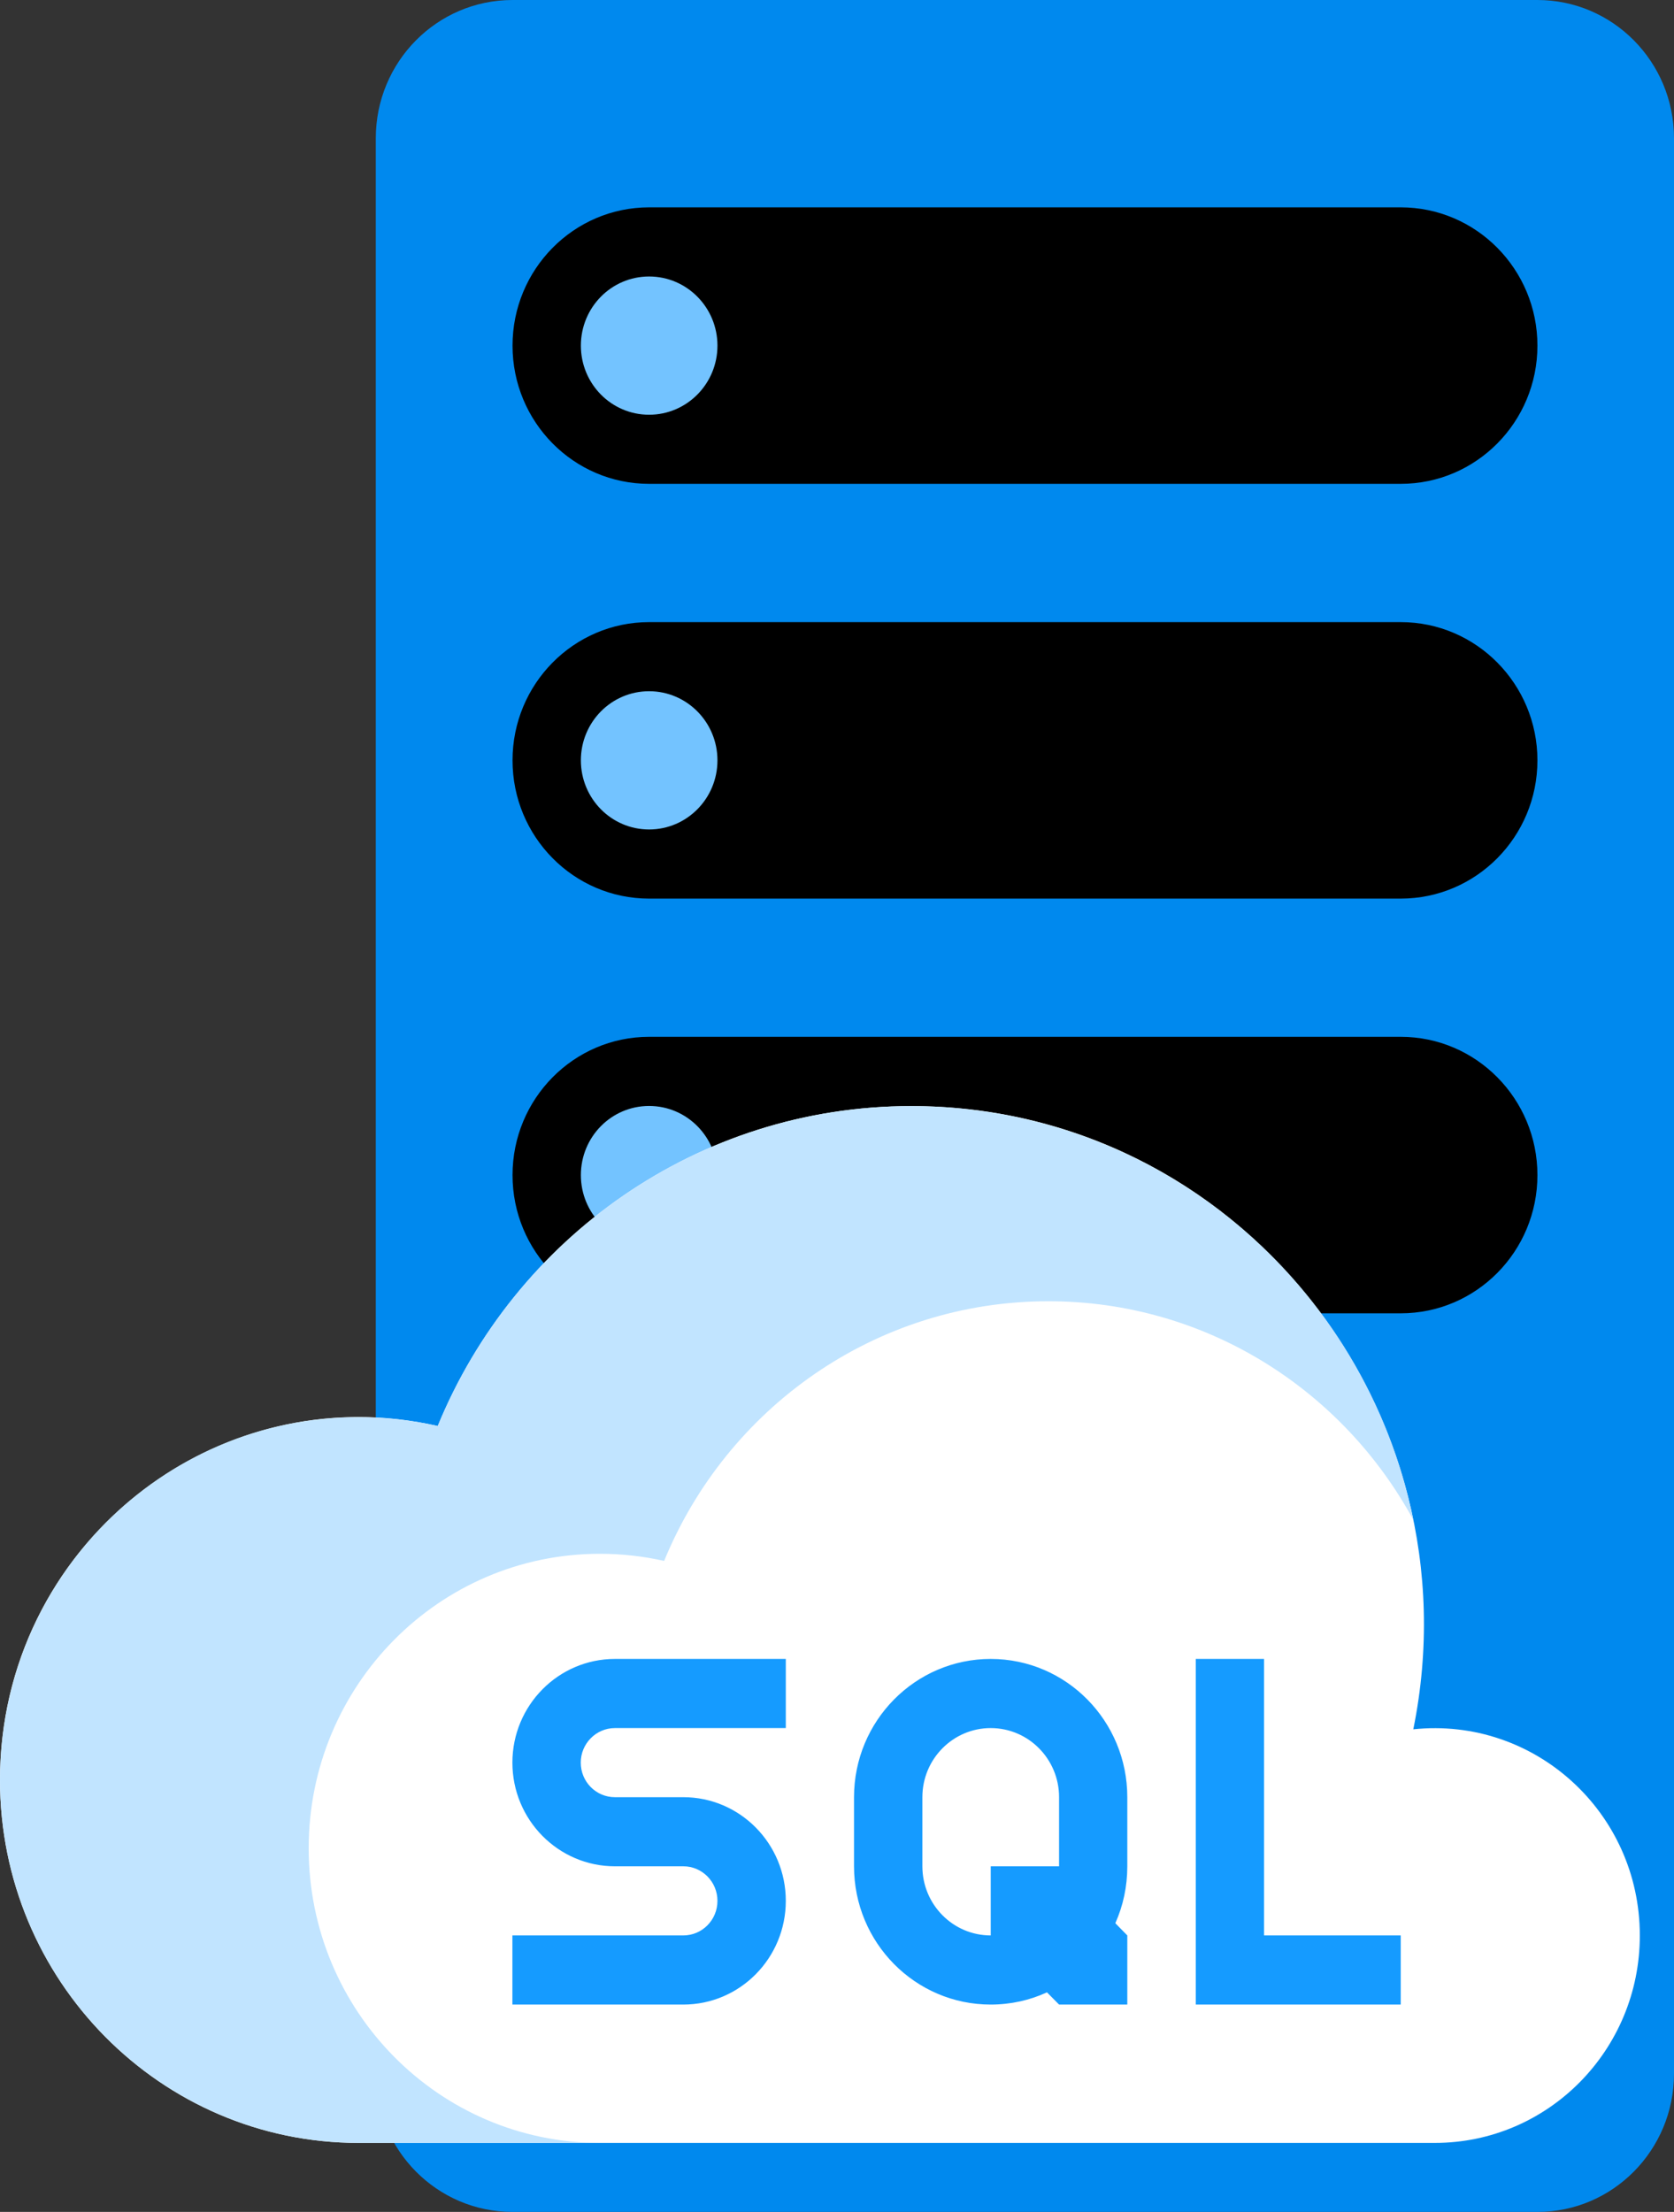 <?xml version="1.0" encoding="UTF-8"?>
<svg xmlns="http://www.w3.org/2000/svg" xmlns:xlink="http://www.w3.org/1999/xlink" width="53pt" height="70pt" viewBox="0 0 53 70" version="1.1">
<rect x="0" y="0" width="53" height="70" fill="#333333" stroke="none"/>
<g id="surface1">
<path style=" stroke:none;fill-rule:nonzero;fill:rgb(0,137,238);fill-opacity:1;" d="M 16.227 0 L 48.676 0 C 51.062 0 53 1.957 53 4.375 L 53 65.625 C 53 68.043 51.062 70 48.676 70 L 16.227 70 C 13.836 70 11.898 68.043 11.898 65.625 L 11.898 4.375 C 11.898 1.957 13.836 0 16.227 0 Z M 16.227 0 "/>
<path style=" stroke:none;fill-rule:nonzero;fill:rgb(0,0,0);fill-opacity:1;" d="M 20.551 6.562 C 18.164 6.562 16.227 8.523 16.227 10.938 C 16.227 13.355 18.164 15.312 20.551 15.312 L 44.348 15.312 C 46.738 15.312 48.676 13.355 48.676 10.938 C 48.676 8.523 46.738 6.562 44.348 6.562 Z M 20.551 6.562 "/>
<path style=" stroke:none;fill-rule:nonzero;fill:rgb(115,195,255);fill-opacity:1;" d="M 22.715 10.938 C 22.715 12.145 21.746 13.125 20.551 13.125 C 19.355 13.125 18.391 12.145 18.391 10.938 C 18.391 9.73 19.355 8.75 20.551 8.75 C 21.746 8.75 22.715 9.73 22.715 10.938 Z M 22.715 10.938 "/>
<path style=" stroke:none;fill-rule:nonzero;fill:rgb(0,0,0);fill-opacity:1;" d="M 20.551 19.688 C 18.164 19.688 16.227 21.648 16.227 24.062 C 16.227 26.48 18.164 28.438 20.551 28.438 L 44.348 28.438 C 46.738 28.438 48.676 26.48 48.676 24.062 C 48.676 21.648 46.738 19.688 44.348 19.688 Z M 20.551 19.688 "/>
<path style=" stroke:none;fill-rule:nonzero;fill:rgb(115,195,255);fill-opacity:1;" d="M 22.715 24.062 C 22.715 25.27 21.746 26.25 20.551 26.25 C 19.355 26.25 18.391 25.27 18.391 24.062 C 18.391 22.855 19.355 21.875 20.551 21.875 C 21.746 21.875 22.715 22.855 22.715 24.062 Z M 22.715 24.062 "/>
<path style=" stroke:none;fill-rule:nonzero;fill:rgb(0,0,0);fill-opacity:1;" d="M 20.551 32.812 C 18.164 32.812 16.227 34.773 16.227 37.188 C 16.227 39.605 18.164 41.562 20.551 41.562 L 44.348 41.562 C 46.738 41.562 48.676 39.605 48.676 37.188 C 48.676 34.773 46.738 32.812 44.348 32.812 Z M 20.551 32.812 "/>
<path style=" stroke:none;fill-rule:nonzero;fill:rgb(115,195,255);fill-opacity:1;" d="M 22.715 37.188 C 22.715 38.398 21.746 39.375 20.551 39.375 C 19.355 39.375 18.391 38.398 18.391 37.188 C 18.391 35.98 19.355 35 20.551 35 C 21.746 35 22.715 35.98 22.715 37.188 Z M 22.715 37.188 "/>
<path style=" stroke:none;fill-rule:nonzero;fill:rgb(255,255,255);fill-opacity:1;" d="M 45.43 67.816 C 49.012 67.816 51.918 64.879 51.918 61.254 C 51.918 57.344 48.574 54.324 44.746 54.727 C 46.805 44.605 39.176 35.004 28.852 35.004 C 22.094 35.004 16.297 39.184 13.859 45.129 C 6.805 43.52 0 48.93 0 56.332 C 0 62.672 5.086 67.816 11.355 67.816 Z M 45.43 67.816 "/>
<path style=" stroke:none;fill-rule:nonzero;fill:rgb(193,228,255);fill-opacity:1;" d="M 44.746 48.098 C 43.23 40.625 36.691 35.004 28.852 35.004 C 22.094 35.004 16.297 39.184 13.859 45.129 C 13.055 44.945 12.219 44.848 11.355 44.848 C 5.086 44.848 0 49.988 0 56.332 C 0 62.672 5.086 67.816 11.355 67.816 L 18.992 67.816 C 13.902 67.816 9.773 63.641 9.773 58.492 C 9.773 53.344 13.902 49.172 18.992 49.172 C 19.691 49.172 20.371 49.25 21.027 49.398 C 23.004 44.574 27.707 41.18 33.195 41.18 C 38.172 41.18 42.508 43.977 44.746 48.098 Z M 44.746 48.098 "/>
<path style=" stroke:none;fill-rule:nonzero;fill:rgb(21,155,255);fill-opacity:1;" d="M 31.367 63.438 C 32 63.438 32.605 63.301 33.148 63.051 L 33.531 63.438 L 35.691 63.438 L 35.691 61.25 L 35.312 60.863 C 35.559 60.312 35.691 59.703 35.691 59.062 L 35.691 56.875 C 35.691 54.461 33.758 52.5 31.367 52.5 C 28.977 52.5 27.039 54.461 27.039 56.875 L 27.039 59.062 C 27.039 61.48 28.977 63.438 31.367 63.438 Z M 19.469 52.5 C 17.68 52.5 16.223 53.969 16.223 55.781 C 16.223 57.594 17.68 59.062 19.469 59.062 L 21.633 59.062 C 22.23 59.062 22.715 59.551 22.715 60.156 C 22.715 60.762 22.23 61.25 21.633 61.25 L 16.223 61.25 L 16.223 63.438 L 21.633 63.438 C 23.426 63.438 24.879 61.969 24.879 60.156 C 24.879 58.344 23.426 56.875 21.633 56.875 L 19.469 56.875 C 18.871 56.875 18.387 56.387 18.387 55.781 C 18.387 55.18 18.871 54.688 19.469 54.688 L 24.879 54.688 L 24.879 52.5 Z M 37.859 52.5 L 40.02 52.5 L 40.02 61.25 L 44.348 61.25 L 44.348 63.438 L 37.859 63.438 Z M 33.531 59.062 L 31.367 59.062 L 31.367 61.25 C 30.172 61.25 29.203 60.27 29.203 59.062 L 29.203 56.875 C 29.203 55.668 30.172 54.688 31.367 54.688 C 32.562 54.688 33.531 55.668 33.531 56.875 Z M 33.531 59.062 "/>
</g>
</svg>
